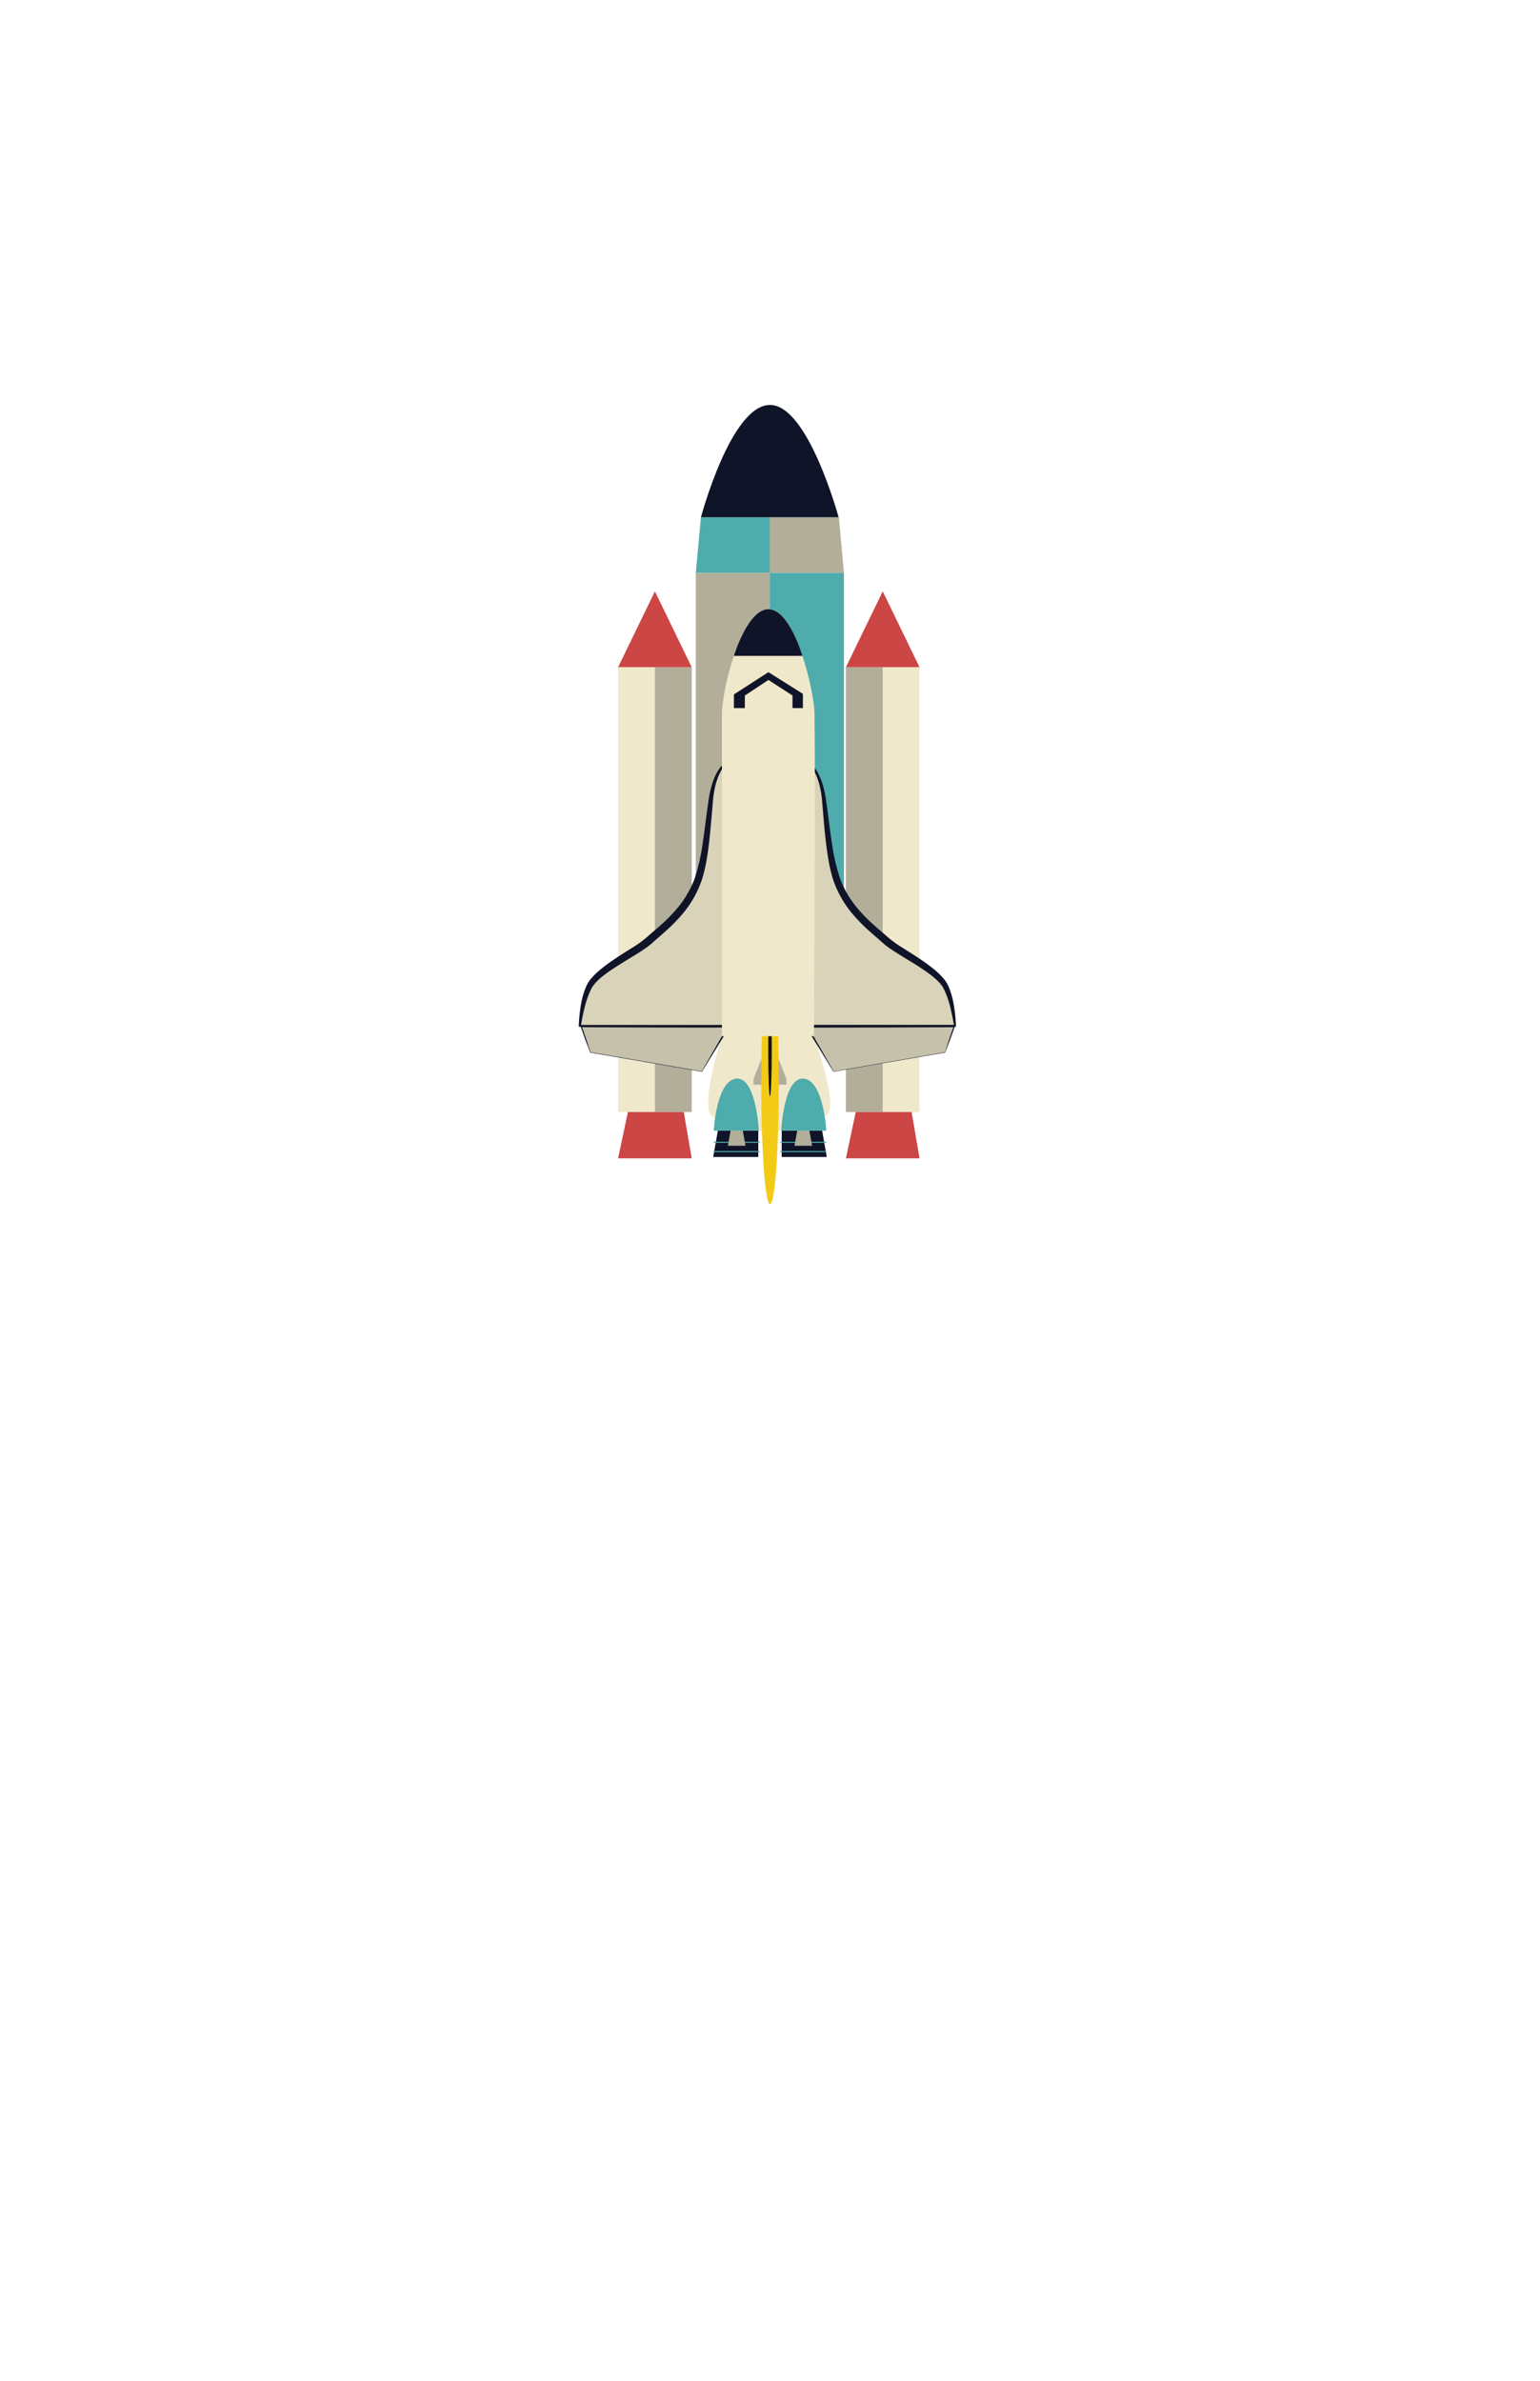 <svg xmlns="http://www.w3.org/2000/svg" viewBox="0 0 792 1224"><defs><style>.cls-1{fill:#101429;}.cls-2{fill:#4facac;}.cls-3{fill:#b2ae9a;}.cls-4{fill:#f0e8cb;}.cls-5{fill:#cb4645;}.cls-6{fill:#f3ca15;}.cls-7{fill:#d9d3b9;}.cls-8{fill:#c6c1aa;}.cls-9{fill:none;stroke:#4facac;stroke-miterlimit:10;stroke-width:0.53px;}</style></defs><title>Artboard 1</title><g id="back"><path class="cls-1" d="M360.47,266H431.3s-15.64-57.81-35.3-57.81C375.86,208.19,360.47,266,360.47,266Z"/><polygon class="cls-2" points="396 266 396 294.54 357.84 294.54 360.47 266 396 266"/><polygon class="cls-3" points="395.88 266 395.88 294.54 434.04 294.54 431.41 266 395.88 266"/><rect class="cls-3" x="357.84" y="294.54" width="38.1" height="233.51"/><rect class="cls-2" x="395.91" y="294.54" width="38.1" height="233.51"/></g><g id="front-bottom"><path class="cls-4" d="M371.31,532.73h47.3s12.2,34,7.13,39.8-22,9.2-30.35,9.2-25.4-4.13-29.53-8.26C360,567.65,371.31,532.73,371.31,532.73Z"/></g><g id="sides"><polygon class="cls-5" points="336.81 304.03 355.74 343.04 317.87 343.04 336.81 304.03"/><rect class="cls-4" x="317.87" y="343.04" width="18.93" height="228.65"/><rect class="cls-3" x="336.81" y="343.04" width="18.93" height="228.65"/><polygon class="cls-5" points="453.98 304.03 472.91 343.04 435.04 343.04 453.98 304.03"/><rect class="cls-3" x="435.04" y="343.04" width="18.93" height="228.65"/><rect class="cls-4" x="453.98" y="343.04" width="18.93" height="228.65"/></g><g id="Layer_14" data-name="Layer 14"><polygon class="cls-5" points="322.93 571.69 317.87 595.52 355.74 595.52 351.65 571.69 322.93 571.69"/><polygon class="cls-5" points="440.1 571.69 435.04 595.52 472.91 595.52 468.82 571.69 440.1 571.69"/></g><g id="front-bottom-wing"><polygon class="cls-3" points="387.54 554.67 391.59 544.43 391.75 557.68 387.54 557.68 387.54 554.67"/><polygon class="cls-3" points="404.46 554.67 400.41 544.43 400.25 557.68 404.46 557.68 404.46 554.67"/><path class="cls-6" d="M400.52,556.73c0,34.44-2,62.35-4.52,62.35s-4.51-27.91-4.51-62.35c0-9.46.15-18.43.43-26.46h8.17C400.36,538.3,400.52,547.27,400.52,556.73Z"/><path class="cls-1" d="M396.91,540.2c0,12.94-.41,23.42-.91,23.42s-.9-10.48-.9-23.42c0-3.55,0-6.92.09-9.93h1.63C396.88,533.28,396.91,536.65,396.91,540.2Z"/></g><g id="Layer_16" data-name="Layer 16"><path class="cls-7" d="M372,393.75V527.4H298.21s1.26-14.48,5.44-21.21c5.26-8.45,24.37-17.3,30.14-22.65,6.11-5.67,18.26-14.11,24.48-29.16,5.82-14.08,6.16-41.62,8.64-50.3C369.16,396.19,372,393.75,372,393.75Z"/><path class="cls-1" d="M372.18,393.3c.15,44.59.32,89.4.3,134.1v.5H297.66l0-.54h0a78.14,78.14,0,0,1,1-10.12,42.14,42.14,0,0,1,2.76-10c.16-.41.4-.81.6-1.22l.32-.6.38-.58.77-1.14.87-1a34.41,34.41,0,0,1,3.76-3.69,84,84,0,0,1,8.24-6.12c2.82-1.9,5.67-3.69,8.5-5.47a57.07,57.07,0,0,0,7.88-5.66c2.58-2.31,5.15-4.4,7.6-6.63a83,83,0,0,0,6.94-7,52.26,52.26,0,0,0,10-16.51,106.72,106.72,0,0,0,4.28-19.31c1-6.6,1.7-13.27,2.71-19.95a55.69,55.69,0,0,1,2.18-10,32.79,32.79,0,0,1,2-4.72,22.46,22.46,0,0,1,1.33-2.22c.25-.36.5-.71.78-1.05.14-.17.29-.34.44-.5l.23-.24.12-.13.07-.06.07-.06A.57.57,0,0,1,372.18,393.3Zm-.41.91a.46.46,0,0,0,.48,0c.07-.06,0,0,0,0l0,.05-.1.11-.18.22c-.12.16-.25.31-.36.48-.23.33-.45.67-.65,1a22.32,22.32,0,0,0-1.11,2.18,37.16,37.16,0,0,0-1.68,4.64,52.31,52.31,0,0,0-1.58,9.76c-.61,6.66-1.1,13.37-1.87,20.08s-1.76,13.45-3.93,20.08a54.54,54.54,0,0,1-10.48,17.88,86.43,86.43,0,0,1-7.22,7.35c-2.51,2.3-5.14,4.47-7.55,6.66-.28.26-.64.57-1,.86s-.71.61-1.06.86c-.71.53-1.42,1.05-2.14,1.52-1.43,1-2.87,1.88-4.3,2.78L318.45,496c-2.81,1.78-5.56,3.61-8.13,5.6a33.35,33.35,0,0,0-3.58,3.19c-.26.29-.54.57-.8.86l-.69.9-.36.45-.29.5a10.87,10.87,0,0,0-.58,1,45.3,45.3,0,0,0-3.27,9.19c-.82,3.21-1.51,6.5-2,9.79h0l-.5-.54H372l-.5.5C371.45,483,371.62,438.71,371.77,394.21Z"/><path class="cls-7" d="M417.4,393.75V527.4h73.77s-1.26-14.48-5.45-21.21c-5.25-8.45-24.37-17.3-30.14-22.65-6.11-5.67-18.26-14.11-24.48-29.16-5.82-14.08-6.15-41.62-8.63-50.3C420.21,396.19,417.4,393.75,417.4,393.75Z"/><path class="cls-1" d="M417.61,394.21c.15,44.5.31,88.79.29,133.19l-.5-.5h73.77l-.5.54h0c-.54-3.29-1.22-6.58-2-9.79a45.93,45.93,0,0,0-3.28-9.19,10.8,10.8,0,0,0-.57-1l-.3-.5-.35-.45-.7-.9c-.26-.29-.53-.57-.8-.86a32.41,32.41,0,0,0-3.58-3.19c-2.56-2-5.32-3.82-8.13-5.6l-8.56-5.26c-1.43-.9-2.87-1.8-4.3-2.78-.71-.47-1.42-1-2.14-1.52-.35-.25-.7-.56-1.06-.86s-.71-.6-1-.86c-2.41-2.19-5-4.36-7.55-6.66a86.43,86.43,0,0,1-7.22-7.35,54.72,54.72,0,0,1-10.48-17.88c-2.16-6.63-3.11-13.37-3.93-20.08s-1.26-13.42-1.86-20.08a53.16,53.16,0,0,0-1.59-9.76,37.11,37.11,0,0,0-1.67-4.64c-.33-.75-.71-1.47-1.11-2.18-.21-.35-.42-.69-.66-1-.11-.17-.23-.32-.35-.48l-.19-.22-.1-.11,0-.05h0A.48.48,0,0,0,417.61,394.21Zm-.42-.91a.56.56,0,0,1,.54.08l.07.06.07.06.12.13.24.24.43.5a13,13,0,0,1,.78,1.05,20.76,20.76,0,0,1,1.34,2.22,32.74,32.74,0,0,1,2,4.72,54,54,0,0,1,2.18,10c1,6.68,1.68,13.35,2.71,19.95A106.73,106.73,0,0,0,432,451.62a51.9,51.9,0,0,0,10,16.51,81.37,81.37,0,0,0,6.93,7c2.45,2.23,5,4.32,7.6,6.63a57.79,57.79,0,0,0,7.89,5.66c2.82,1.78,5.67,3.57,8.49,5.47a82.84,82.84,0,0,1,8.24,6.12,34.41,34.41,0,0,1,3.76,3.69c.29.35.59.68.87,1l.78,1.14.38.58.31.6a11.45,11.45,0,0,1,.6,1.22,42.64,42.64,0,0,1,2.77,10,79.92,79.92,0,0,1,1,10.12h0l.06.54H416.9v-.5C416.88,482.7,417,437.89,417.19,393.3Z"/><polygon class="cls-8" points="490.71 527.83 486.05 541.04 428.71 550.89 414.97 527.83 490.71 527.83"/><path class="cls-1" d="M491.12,527.54c-1.57,4.59-3.27,9.16-5,13.54l0,.06h-.06L428.73,551h-.07l0,0-14.08-22.87-.47-.75h.9C440.35,527.31,465.8,527.42,491.12,527.54Zm-.81.57c-25.18.12-50.23.23-75.34.21l.43-.75,13.39,23.27-.1,0L486,540.93,486,541C487.37,536.57,488.77,532.33,490.31,528.11Z"/><polygon class="cls-8" points="298.94 527.83 303.6 541.04 360.94 550.89 374.68 527.83 298.94 527.83"/><path class="cls-1" d="M299.34,528.11c1.54,4.22,2.94,8.46,4.36,12.89l-.09-.07L361,550.8l-.1,0,13.39-23.27.43.75C349.57,528.34,324.52,528.23,299.34,528.11Zm-.81-.57c25.31-.12,50.76-.23,76.15-.22h.89l-.46.75L361,551l0,0h-.07l-57.34-9.84h-.06l0-.06C301.8,536.7,300.1,532.13,298.53,527.54Z"/></g><g id="front"><path class="cls-4" d="M395.18,313.21c14.21,0,23.56,43.39,23.69,53,.57,39.41-.27,166.52-.27,166.52H371.29V367.18C371.29,353.38,381.8,313.21,395.18,313.21Z"/></g><g id="Layer_15" data-name="Layer 15"><polygon class="cls-1" points="369.18 581.29 366.79 594.82 389.98 594.82 389.98 581.29 369.18 581.29"/><line class="cls-9" x1="366.97" y1="587.26" x2="390.75" y2="587.26"/><line class="cls-9" x1="366.97" y1="592.04" x2="390.75" y2="592.04"/><polygon class="cls-3" points="375.73 581.29 374.33 589.05 383.39 589.05 382 581.29 375.73 581.29"/><path class="cls-2" d="M379.21,554.52c9.75,0,11.05,26.77,11.05,26.77H367.07S368.46,554.52,379.21,554.52Z"/><polygon class="cls-1" points="422.81 581.29 425.2 594.82 402.01 594.82 402.01 581.29 422.81 581.29"/><line class="cls-9" x1="425.01" y1="587.26" x2="401.23" y2="587.26"/><line class="cls-9" x1="425.01" y1="592.04" x2="401.23" y2="592.04"/><polygon class="cls-3" points="416.26 581.29 417.65 589.05 408.59 589.05 409.99 581.29 416.26 581.29"/><path class="cls-2" d="M412.77,554.52c-9.75,0-11,26.77-11,26.77h23.19S423.52,554.52,412.77,554.52Z"/></g><g id="front-top"><path class="cls-1" d="M377.44,337.21h35.24s-7-24-17.5-24S377.44,337.21,377.44,337.21Z"/><polygon class="cls-1" points="383.06 364.05 377.44 364.05 377.44 357.01 395.18 345.57 412.92 356.73 412.92 364.05 407.57 364.05 407.57 357.58 395.18 349.58 383.07 357.58 383.06 364.05"/></g></svg>